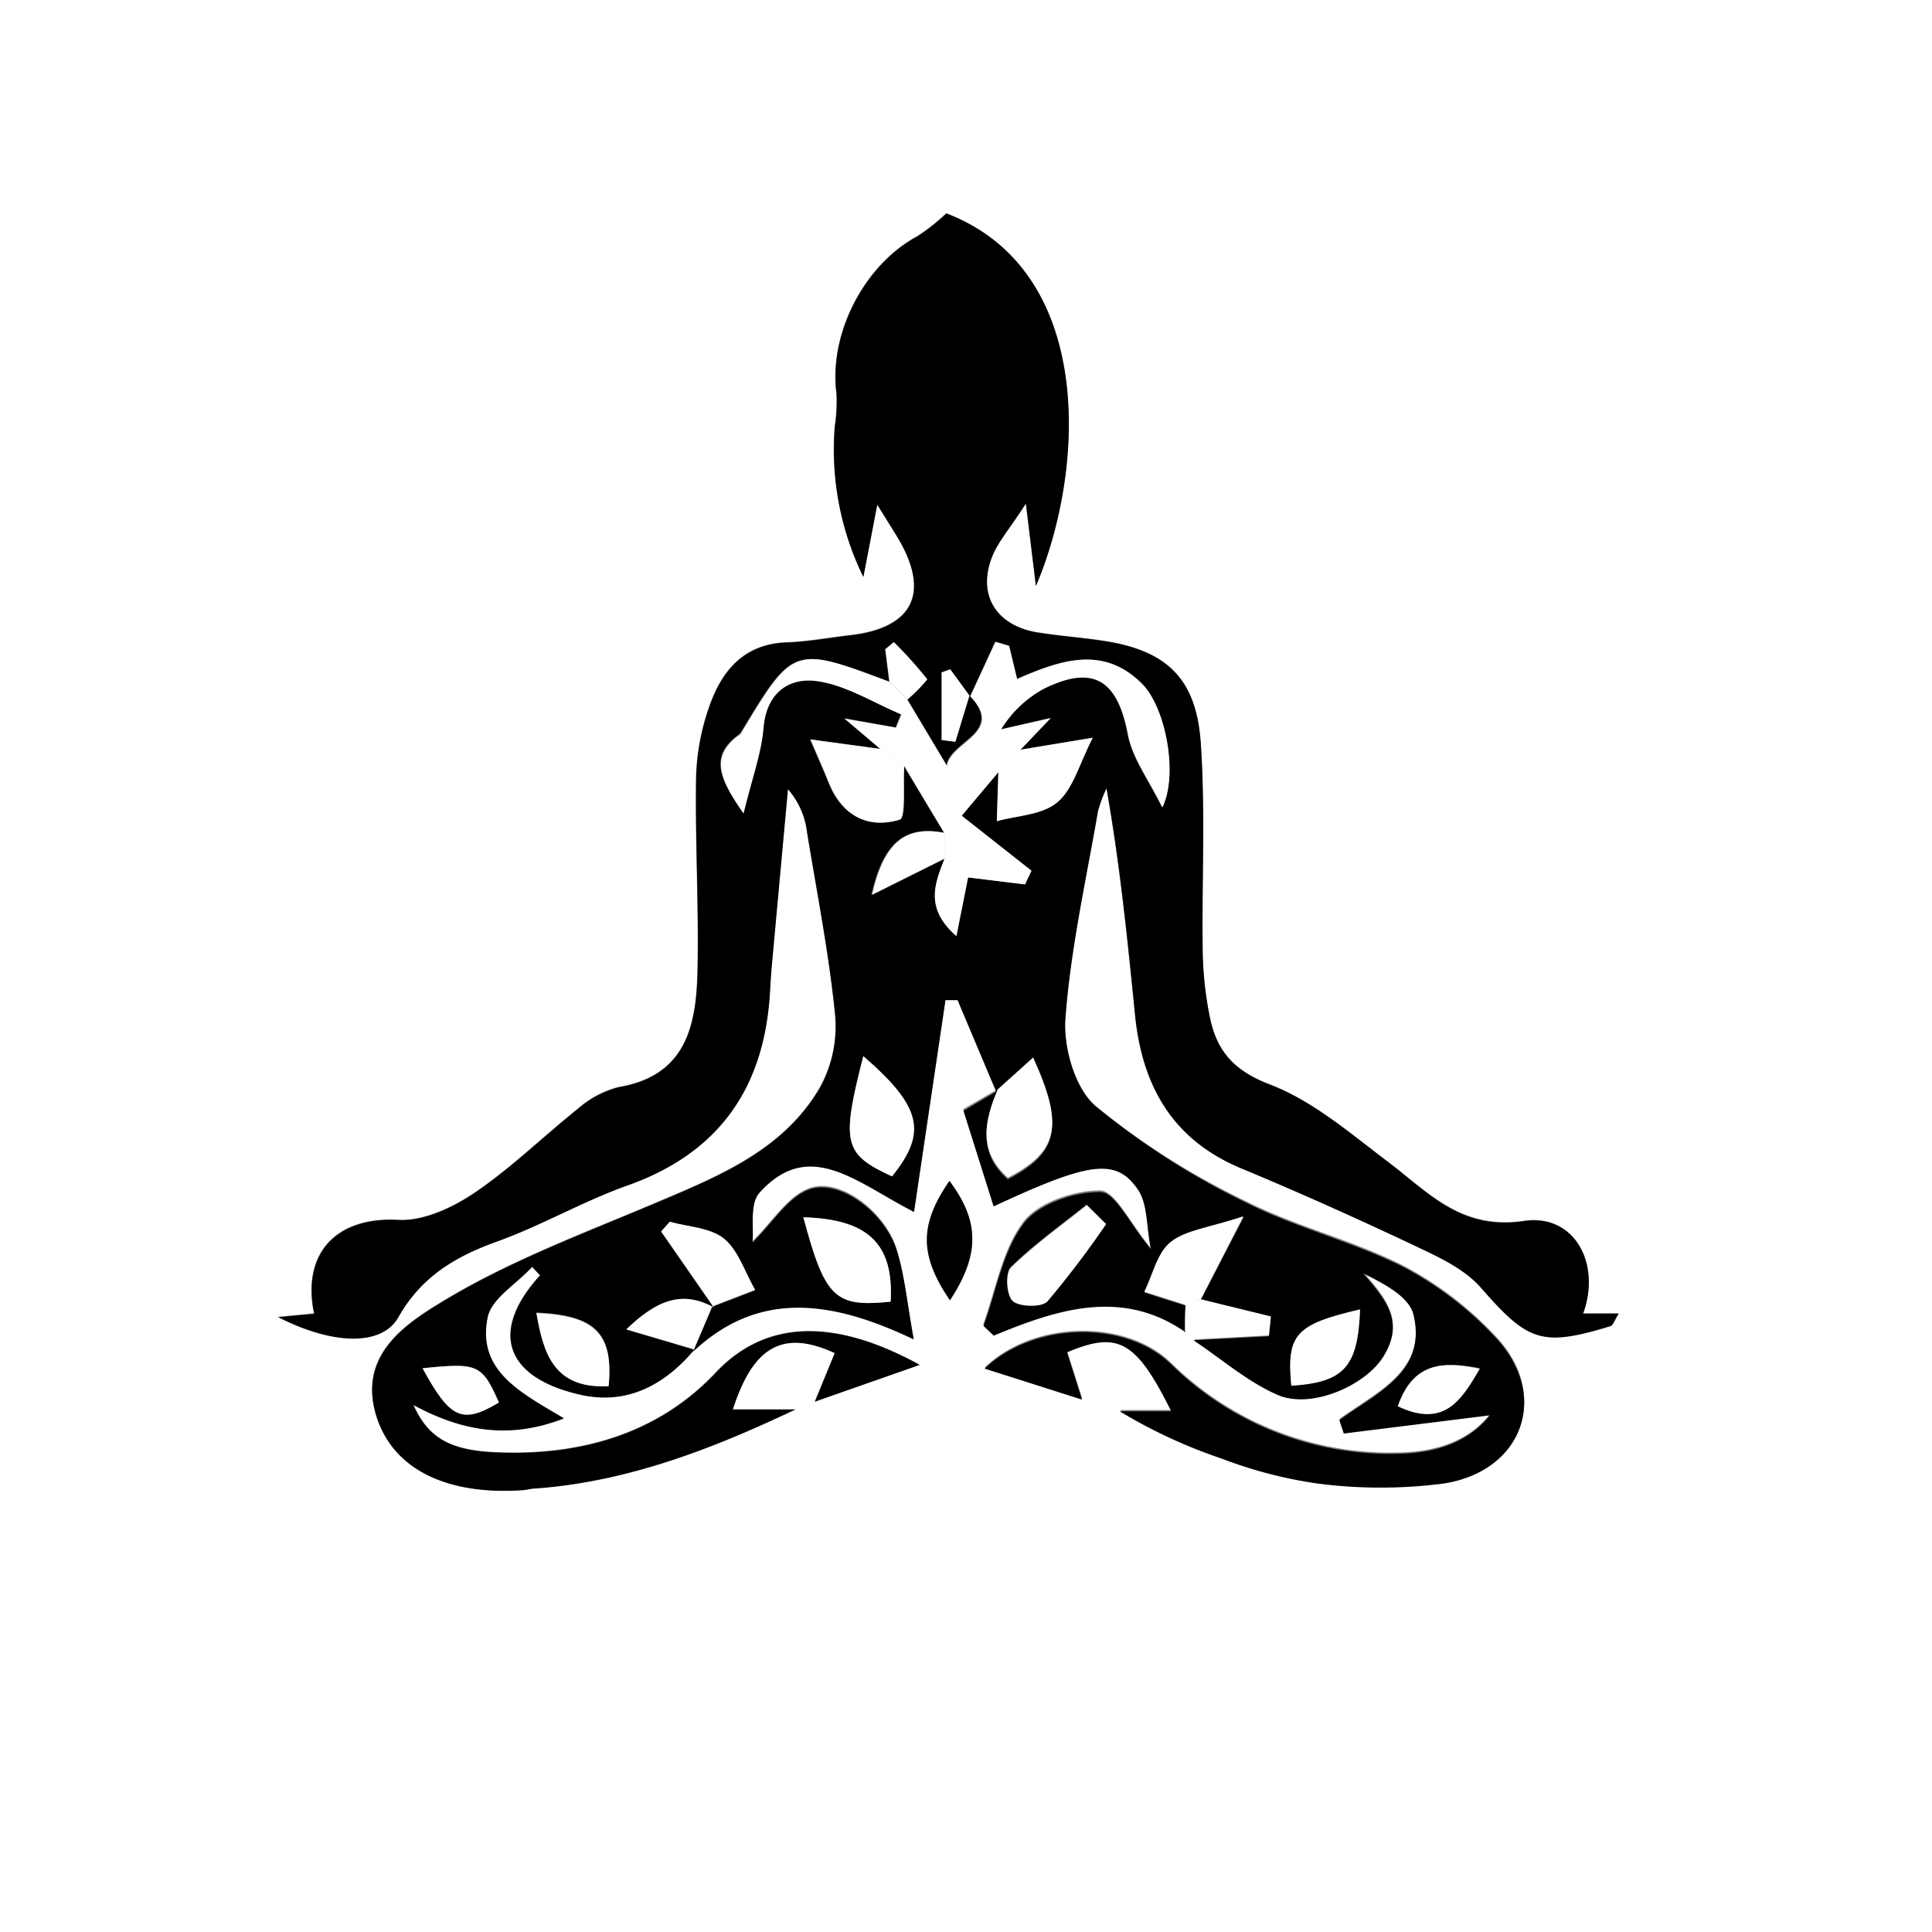 <svg id="Layer_1" data-name="Layer 1" xmlns="http://www.w3.org/2000/svg" viewBox="0 0 225 225"><rect x="0" y="0" width="225" height="225" fill="#808080" stroke="none"/><defs><style>.cls-1{fill:#fff;}</style></defs><path class="cls-1" d="M1388,1387h225v225H1388Zm116.23,126.82-4.06,2.35c1.16,3.68,2.33,7.37,3.51,11.13,11.11-5.13,14.22-5.63,16.77-2,1.2,1.73,1,4.41,1.55,7-2.46-2.94-4.15-6.65-5.88-6.67-3,0-7.2,1.37-8.93,3.65-2.49,3.28-3.21,7.89-4.69,11.94l1.19,1.13c7.48-3.1,15-5.51,22.32-.41l1,1c3.25,2.16,6.28,4.83,9.8,6.36,3.9,1.7,10.18-1.07,12.29-4.42,2.58-4.09.25-6.73-2.34-9.74,2.45,1.21,5.36,2.72,5.87,4.81,1.61,6.68-4.29,9.12-8.63,12.29l.52,1.56,17-2.12c-2.47,3.15-6.31,4.39-10.53,4.47a36.38,36.38,0,0,1-26.67-10.5c-5.37-5.12-16-4.83-21.63.59l11.34,3.61c-.69-2.17-1.22-3.85-1.75-5.5,6-2.53,8-1.36,12.14,6.86h-6a60,60,0,0,0,11.88,5.51,51.69,51.69,0,0,0,11.08,2.89,56.88,56.88,0,0,0,14.86,0c9.31-1.52,12.29-10.45,5.82-17.13a40.45,40.45,0,0,0-10.62-8.08c-5.91-3-12.52-4.56-18.42-7.55a87.53,87.53,0,0,1-17.45-11.07c-2.4-2.06-3.77-6.82-3.52-10.21.6-8.09,2.41-16.1,3.79-24.13a15.12,15.12,0,0,1,1-2.68c1.58,8.93,2.45,17.67,3.33,26.41.82,8.21,4.31,14.5,12.33,17.84,6.9,2.87,13.73,5.94,20.49,9.14,2.65,1.25,5.56,2.62,7.43,4.75,5.49,6.26,7,7,15.12,4.49.31-.1.46-.69.94-1.45h-4.14c2.16-5.84-1-11.64-6.87-10.78-7.42,1.09-11.21-3.43-16-7-4.34-3.28-8.67-7-13.63-8.9-4.27-1.64-6.19-4-7-8a41.9,41.9,0,0,1-.8-7.41c-.12-8.13.33-16.3-.23-24.4-.53-7.62-4.1-10.8-11.53-11.88-2.47-.36-5-.55-7.42-.94-4.77-.75-7.06-4.27-5.41-8.67.69-1.84,2.11-3.41,4-6.37.5,4.09.8,6.54,1.17,9.61,5.8-13.67,6.91-36.75-10.43-43.38a23.89,23.89,0,0,1-3.38,2.67c-6.19,3.34-10.33,11.37-9.41,18.31a19,19,0,0,1-.2,3.82,33.7,33.7,0,0,0,3.32,17.52c.47-2.44.94-4.87,1.62-8.42l2.25,3.63c4,6.52,2.06,10.73-5.34,11.59-2.48.28-5,.76-7.43.84-4.95.17-7.55,3.25-9,7.38a26.87,26.87,0,0,0-1.57,8.3c-.12,7.48.32,15,.17,22.44-.14,6.36-1.21,12.34-9.22,13.68a11.64,11.64,0,0,0-4.79,2.58c-4,3.2-7.74,6.88-12,9.75-2.54,1.71-5.93,3.29-8.84,3.13-7.1-.39-11.28,3.75-9.81,10.91l-4.19.4c6.49,3.26,12.14,3.36,14,0,2.67-4.72,6.65-7.08,11.54-8.83,5.16-1.84,10-4.67,15.12-6.5,10.71-3.8,15.94-11.38,16.61-22.46.07-1.17.14-2.33.25-3.49q.91-10.11,1.85-20.21a9.31,9.31,0,0,1,2.24,5.1c1.16,7.06,2.55,14.1,3.26,21.21a14.77,14.77,0,0,1-1.73,8.38c-4.24,7.35-11.77,10.38-19.19,13.52-8.23,3.48-16.71,6.64-24.33,11.19-4.56,2.72-10.49,6.42-8.14,13.74,2,6.17,8.27,9.09,17,8.5.5,0,1-.17,1.48-.2,10.81-.79,20.69-4.65,30.34-9.23l2.17-.87,12.23-4.29c-9.59-5.26-17.71-5.46-23.73.91-6.82,7.23-16,9.77-25.93,9.27-5.27-.27-7.66-1.88-9.29-5.51,5.49,3,11,4.09,17.52,1.56-5-3-10.14-5.51-8.88-11.76.45-2.22,3.38-3.94,5.18-5.89l.94,1c-5.84,6.43-4.21,11.77,4.44,13.84,5.56,1.34,10-1,13.53-5.21l-.14.15c7.63-7.19,16.15-6,25.69-1.43-.82-4.38-1.09-7.52-2-10.45-1.4-4.4-6.69-8.35-10.2-7-2.46.91-4.18,3.81-6.58,6.17.19-1.61-.36-4.49.82-5.8,5.85-6.46,11.34-1.16,18,2.24,1.31-8.85,2.49-16.76,3.66-24.67l1.41,0,4.52,10.72Zm-5.66,10.71c-3.52,5.12-3.5,8.65.06,13.9C1502.12,1533.12,1502.1,1529.23,1498.57,1524.53Z" transform="translate(-1388 -1387)"/><path d="M1468.88,1544.17c-3.55,4.22-8,6.55-13.53,5.21-8.65-2.07-10.28-7.41-4.44-13.84l-.94-1c-1.8,2-4.73,3.67-5.18,5.89-1.26,6.25,3.89,8.8,8.88,11.76-6.49,2.53-12,1.41-17.52-1.56,1.63,3.63,4,5.24,9.29,5.51,9.88.5,19.11-2,25.93-9.27,6-6.37,14.14-6.17,23.73-.91l-12.23,4.29,2.33-5.67c-6-2.78-9.49-.76-11.84,6.54h7.34c-9.65,4.58-19.53,8.44-30.34,9.23-.49,0-1,.16-1.48.2-8.7.59-15-2.33-17-8.5-2.35-7.32,3.58-11,8.14-13.74,7.62-4.55,16.1-7.71,24.33-11.19,7.42-3.14,14.95-6.17,19.19-13.52a14.77,14.77,0,0,0,1.73-8.38c-.71-7.11-2.1-14.15-3.26-21.21a9.31,9.31,0,0,0-2.24-5.1q-.93,10.1-1.85,20.21c-.11,1.16-.18,2.32-.25,3.49-.67,11.08-5.9,18.66-16.61,22.46-5.16,1.83-10,4.66-15.12,6.5-4.89,1.75-8.87,4.11-11.54,8.83-1.91,3.38-7.56,3.28-14,0l4.19-.4c-1.47-7.16,2.71-11.3,9.81-10.91,2.91.16,6.3-1.42,8.84-3.13,4.25-2.87,8-6.55,12-9.75a11.64,11.64,0,0,1,4.79-2.58c8-1.34,9.08-7.32,9.22-13.68.15-7.48-.29-15-.17-22.44a26.87,26.87,0,0,1,1.57-8.3c1.45-4.13,4.05-7.21,9-7.38,2.48-.08,5-.56,7.43-.84,7.4-.86,9.34-5.07,5.34-11.59l-2.25-3.63c-.68,3.55-1.15,6-1.62,8.42a33.7,33.7,0,0,1-3.32-17.52,19,19,0,0,0,.2-3.82c-.92-6.94,3.22-15,9.41-18.31a23.89,23.89,0,0,0,3.38-2.67c17.34,6.63,16.23,29.71,10.43,43.38-.37-3.07-.67-5.52-1.17-9.61-1.91,3-3.33,4.53-4,6.37-1.65,4.4.64,7.92,5.41,8.67,2.46.39,5,.58,7.42.94,7.43,1.08,11,4.26,11.53,11.88.56,8.1.11,16.27.23,24.4a41.9,41.9,0,0,0,.8,7.41c.77,4,2.69,6.34,7,8,5,1.89,9.29,5.62,13.63,8.9,4.81,3.62,8.6,8.14,16,7,5.83-.86,9,4.94,6.87,10.78h4.14c-.48.76-.63,1.35-.94,1.45-8.08,2.47-9.63,1.77-15.12-4.49-1.87-2.13-4.78-3.5-7.43-4.75-6.76-3.2-13.59-6.27-20.49-9.14-8-3.34-11.51-9.63-12.33-17.84-.88-8.74-1.75-17.48-3.33-26.41a15.12,15.12,0,0,0-1,2.68c-1.38,8-3.19,16-3.79,24.13-.25,3.39,1.12,8.15,3.52,10.21A87.53,87.53,0,0,0,1533,1527c5.9,3,12.51,4.58,18.42,7.55a40.45,40.45,0,0,1,10.62,8.08c6.47,6.68,3.49,15.61-5.82,17.13a56.88,56.88,0,0,1-14.86,0,51.69,51.69,0,0,1-11.08-2.89,60,60,0,0,1-11.88-5.51h6c-4.09-8.22-6.18-9.39-12.14-6.86.53,1.65,1.06,3.33,1.75,5.5l-11.34-3.61c5.67-5.42,16.26-5.71,21.63-.59a36.38,36.38,0,0,0,26.67,10.5c4.22-.08,8.06-1.32,10.53-4.47l-17,2.12-.52-1.56c4.34-3.17,10.24-5.61,8.63-12.29-.51-2.09-3.42-3.6-5.87-4.81,2.59,3,4.92,5.65,2.34,9.74-2.11,3.35-8.39,6.12-12.29,4.42-3.52-1.53-6.55-4.2-9.8-6.36l8.79-.47.22-2.21-8.16-2,5-9.65c-4,1.31-6.69,1.56-8.48,3-1.56,1.24-2.08,3.8-3.06,5.78l4.83,1.54c0,1,0,2-.08,3.06-7.36-5.1-14.84-2.69-22.32.41l-1.19-1.13c1.48-4,2.2-8.66,4.69-11.94,1.73-2.28,5.88-3.68,8.93-3.65,1.73,0,3.42,3.73,5.88,6.67-.52-2.63-.35-5.31-1.55-7-2.55-3.68-5.66-3.18-16.77,2-1.18-3.76-2.35-7.45-3.51-11.13l4-2.35c-1.59,3.68-2.33,7.25,1.16,10.33,5.9-3.08,6.53-6.09,2.94-14-1.44,1.3-2.85,2.58-4.27,3.85l-4.52-10.72-1.41,0c-1.17,7.91-2.35,15.82-3.66,24.67-6.68-3.4-12.17-8.7-18-2.24-1.18,1.31-.63,4.19-.82,5.8,2.4-2.36,4.12-5.26,6.58-6.17,3.51-1.31,8.8,2.64,10.2,7,.94,2.93,1.21,6.07,2,10.45-9.54-4.56-18.06-5.76-25.69,1.43l2.22-5.21,5-1.93c-1.16-2-1.89-4.57-3.58-5.93s-4.2-1.36-6.36-2l-1,1.12,6.15,8.87c-3.84-2.14-6.85-.68-10.2,2.53ZM1498,1487c-1.1,2.88-2.35,5.76,1.39,9,.56-2.81,1-4.9,1.36-6.83l6.63.81.75-1.59L1500,1482l4.27-5.13-.18,5.76c2.41-.69,5.35-.76,7.09-2.24s2.53-4.47,4.08-7.48l-8.46,1.4,3.52-3.69-5.77,1.31a13.17,13.17,0,0,1,5-4.74c5.76-2.84,8.58-1,9.77,5.34.53,2.79,2.45,5.31,4,8.49,1.87-3.76.42-11.55-2.31-14.34-4.53-4.63-9.64-2.78-14.6-.61-.37-1.52-.65-2.69-.93-3.86l-1.59-.47-2.94,6.37-2.32-3.18-1,.36v7.87l1.59.2,1.64-5.39c4.21,4.33-2.18,5.28-2.65,8.17l-4.59-7.67a19,19,0,0,0,2.34-2.36,49.53,49.53,0,0,0-3.89-4.33l-1,.83.48,3.76c-11.19-4.17-11.19-4.17-17.33,6a1.47,1.47,0,0,1-.38.31c-3.18,2.45-2.1,4.93.69,9,1-4.18,2.08-7.06,2.33-10,.35-4.12,3-5.86,6.25-5.4,3.39.49,6.55,2.52,9.81,3.88l-.63,1.54-6-1.06,4.21,3.57-8.18-1.11c.87,2.05,1.55,3.54,2.15,5.05,1.53,3.82,4.54,5.41,8.24,4.29.74-.23.38-4.1.52-6.3q2.34,3.91,4.69,7.83c-4.6-.88-7.08,1.19-8.44,7.22Zm18.82,42.56-2.27-2.29c-3,2.39-6.12,4.62-8.84,7.28-.66.64-.48,3.3.26,3.92s3.38.76,4,0A108.94,108.94,0,0,0,1516.81,1529.56ZM1488.54,1510c-2.6,10.14-2.28,11.4,3.34,14C1496,1518.91,1495.35,1515.91,1488.54,1510Zm3.18,28.57c.39-6.77-2.65-9.61-10.16-9.82C1484.08,1538.14,1485.21,1539.27,1491.72,1538.59Zm46.67,9.79c6.18-.41,7.75-2.22,8-8.88C1538.91,1541.24,1537.81,1542.4,1538.39,1548.38Zm-79.51,0c.58-6.13-1.6-8.22-8.41-8.51C1451.27,1544.56,1452.47,1548.78,1458.88,1548.43Zm-21.67-2.08c3.23,5.94,4.62,6.53,8.89,4C1444.13,1545.9,1443.68,1545.68,1437.21,1546.35Zm113.58,4.43c5.38,2.54,7.38-.65,9.54-4.37C1556,1545.49,1552.55,1545.68,1550.79,1550.78Z" transform="translate(-1388 -1387)"/><path class="cls-1" d="M1480.7,1551.13h-7.34c2.35-7.3,5.81-9.32,11.84-6.54l-2.33,5.67Z" transform="translate(-1388 -1387)"/><path d="M1498.57,1524.53c3.53,4.7,3.55,8.59.06,13.9C1495.07,1533.18,1495.05,1529.65,1498.57,1524.53Z" transform="translate(-1388 -1387)"/><path class="cls-1" d="M1527.84,1538.31l8.16,2-.22,2.21-8.79.47-1-1c0-1,0-2,.08-3.06Z" transform="translate(-1388 -1387)"/><path class="cls-1" d="M1501,1468.12l2.94-6.37,1.59.47c.28,1.17.56,2.34.93,3.86,5-2.17,10.07-4,14.6.61,2.73,2.79,4.18,10.58,2.31,14.34-1.55-3.18-3.47-5.7-4-8.49-1.19-6.31-4-8.18-9.77-5.34a13.17,13.17,0,0,0-5,4.74l5.77-1.31-3.52,3.69-2.53,2.56L1500,1482l8.12,6.41-.75,1.59-6.63-.81c-.39,1.93-.8,4-1.36,6.83-3.74-3.27-2.49-6.15-1.39-9v-3q-2.36-3.91-4.69-7.83l-2.73-1.93-4.21-3.57,6,1.06.63-1.54c-3.26-1.36-6.42-3.39-9.81-3.88-3.22-.46-5.9,1.28-6.25,5.4-.25,3-1.32,5.83-2.33,10-2.79-4-3.87-6.52-.69-9a1.47,1.47,0,0,0,.38-.31c6.14-10.22,6.14-10.22,17.33-6l2.08,2.1,4.59,7.67c.47-2.89,6.86-3.84,2.65-8.17Z" transform="translate(-1388 -1387)"/><path class="cls-1" d="M1490.58,1474.23l2.73,1.93c-.14,2.2.22,6.07-.52,6.3-3.7,1.12-6.71-.47-8.24-4.29-.6-1.51-1.28-3-2.15-5.05Z" transform="translate(-1388 -1387)"/><path class="cls-1" d="M1504.27,1476.88l2.53-2.56,8.46-1.4c-1.55,3-2.25,5.92-4.08,7.48s-4.68,1.55-7.09,2.24Z" transform="translate(-1388 -1387)"/><path class="cls-1" d="M1516.81,1529.56a108.94,108.94,0,0,1-6.82,9c-.65.71-3.2.65-4,0s-.92-3.28-.26-3.92c2.72-2.66,5.86-4.89,8.84-7.28Z" transform="translate(-1388 -1387)"/><path class="cls-1" d="M1488.54,1510c6.81,5.89,7.47,8.89,3.34,14C1486.26,1521.42,1485.94,1520.16,1488.54,1510Z" transform="translate(-1388 -1387)"/><path class="cls-1" d="M1491.72,1538.59c-6.51.68-7.64-.45-10.16-9.82C1489.07,1529,1492.11,1531.82,1491.72,1538.59Z" transform="translate(-1388 -1387)"/><path class="cls-1" d="M1504.05,1514c1.42-1.27,2.83-2.55,4.27-3.85,3.59,7.9,3,10.91-2.94,14-3.49-3.08-2.75-6.65-1.16-10.33Z" transform="translate(-1388 -1387)"/><path class="cls-1" d="M1527.84,1538.31l-1.75.66-4.83-1.54c1-2,1.5-4.54,3.06-5.78,1.79-1.43,4.52-1.68,8.48-3Z" transform="translate(-1388 -1387)"/><path class="cls-1" d="M1471.15,1539.27l-6.15-8.87,1-1.12c2.16.61,4.76.67,6.36,2s2.42,3.9,3.58,5.93l-5,1.92Z" transform="translate(-1388 -1387)"/><path class="cls-1" d="M1538.39,1548.38c-.58-6,.52-7.14,8-8.88C1546.14,1546.16,1544.57,1548,1538.39,1548.38Z" transform="translate(-1388 -1387)"/><path class="cls-1" d="M1458.88,1548.43c-6.41.35-7.61-3.87-8.41-8.51C1457.28,1540.21,1459.46,1542.3,1458.88,1548.43Z" transform="translate(-1388 -1387)"/><path class="cls-1" d="M1468.88,1544.17l-7.93-2.37c3.35-3.21,6.36-4.67,10.2-2.53l-.19-.17-2.22,5.22Z" transform="translate(-1388 -1387)"/><path class="cls-1" d="M1437.21,1546.35c6.47-.67,6.92-.45,8.89,4C1441.83,1552.88,1440.44,1552.29,1437.21,1546.35Z" transform="translate(-1388 -1387)"/><path class="cls-1" d="M1550.79,1550.78c1.76-5.1,5.2-5.29,9.54-4.37C1558.17,1550.13,1556.17,1553.32,1550.79,1550.78Z" transform="translate(-1388 -1387)"/><path class="cls-1" d="M1498,1484v3l-8.43,4.21C1490.92,1485.18,1493.4,1483.11,1498,1484Z" transform="translate(-1388 -1387)"/><path class="cls-1" d="M1493.67,1468.48l-2.08-2.1-.48-3.76,1-.83a49.53,49.53,0,0,1,3.89,4.33A19,19,0,0,1,1493.67,1468.48Z" transform="translate(-1388 -1387)"/><path class="cls-1" d="M1500.91,1468l-1.64,5.39-1.59-.2v-7.87l1-.36,2.32,3.18Z" transform="translate(-1388 -1387)"/></svg>